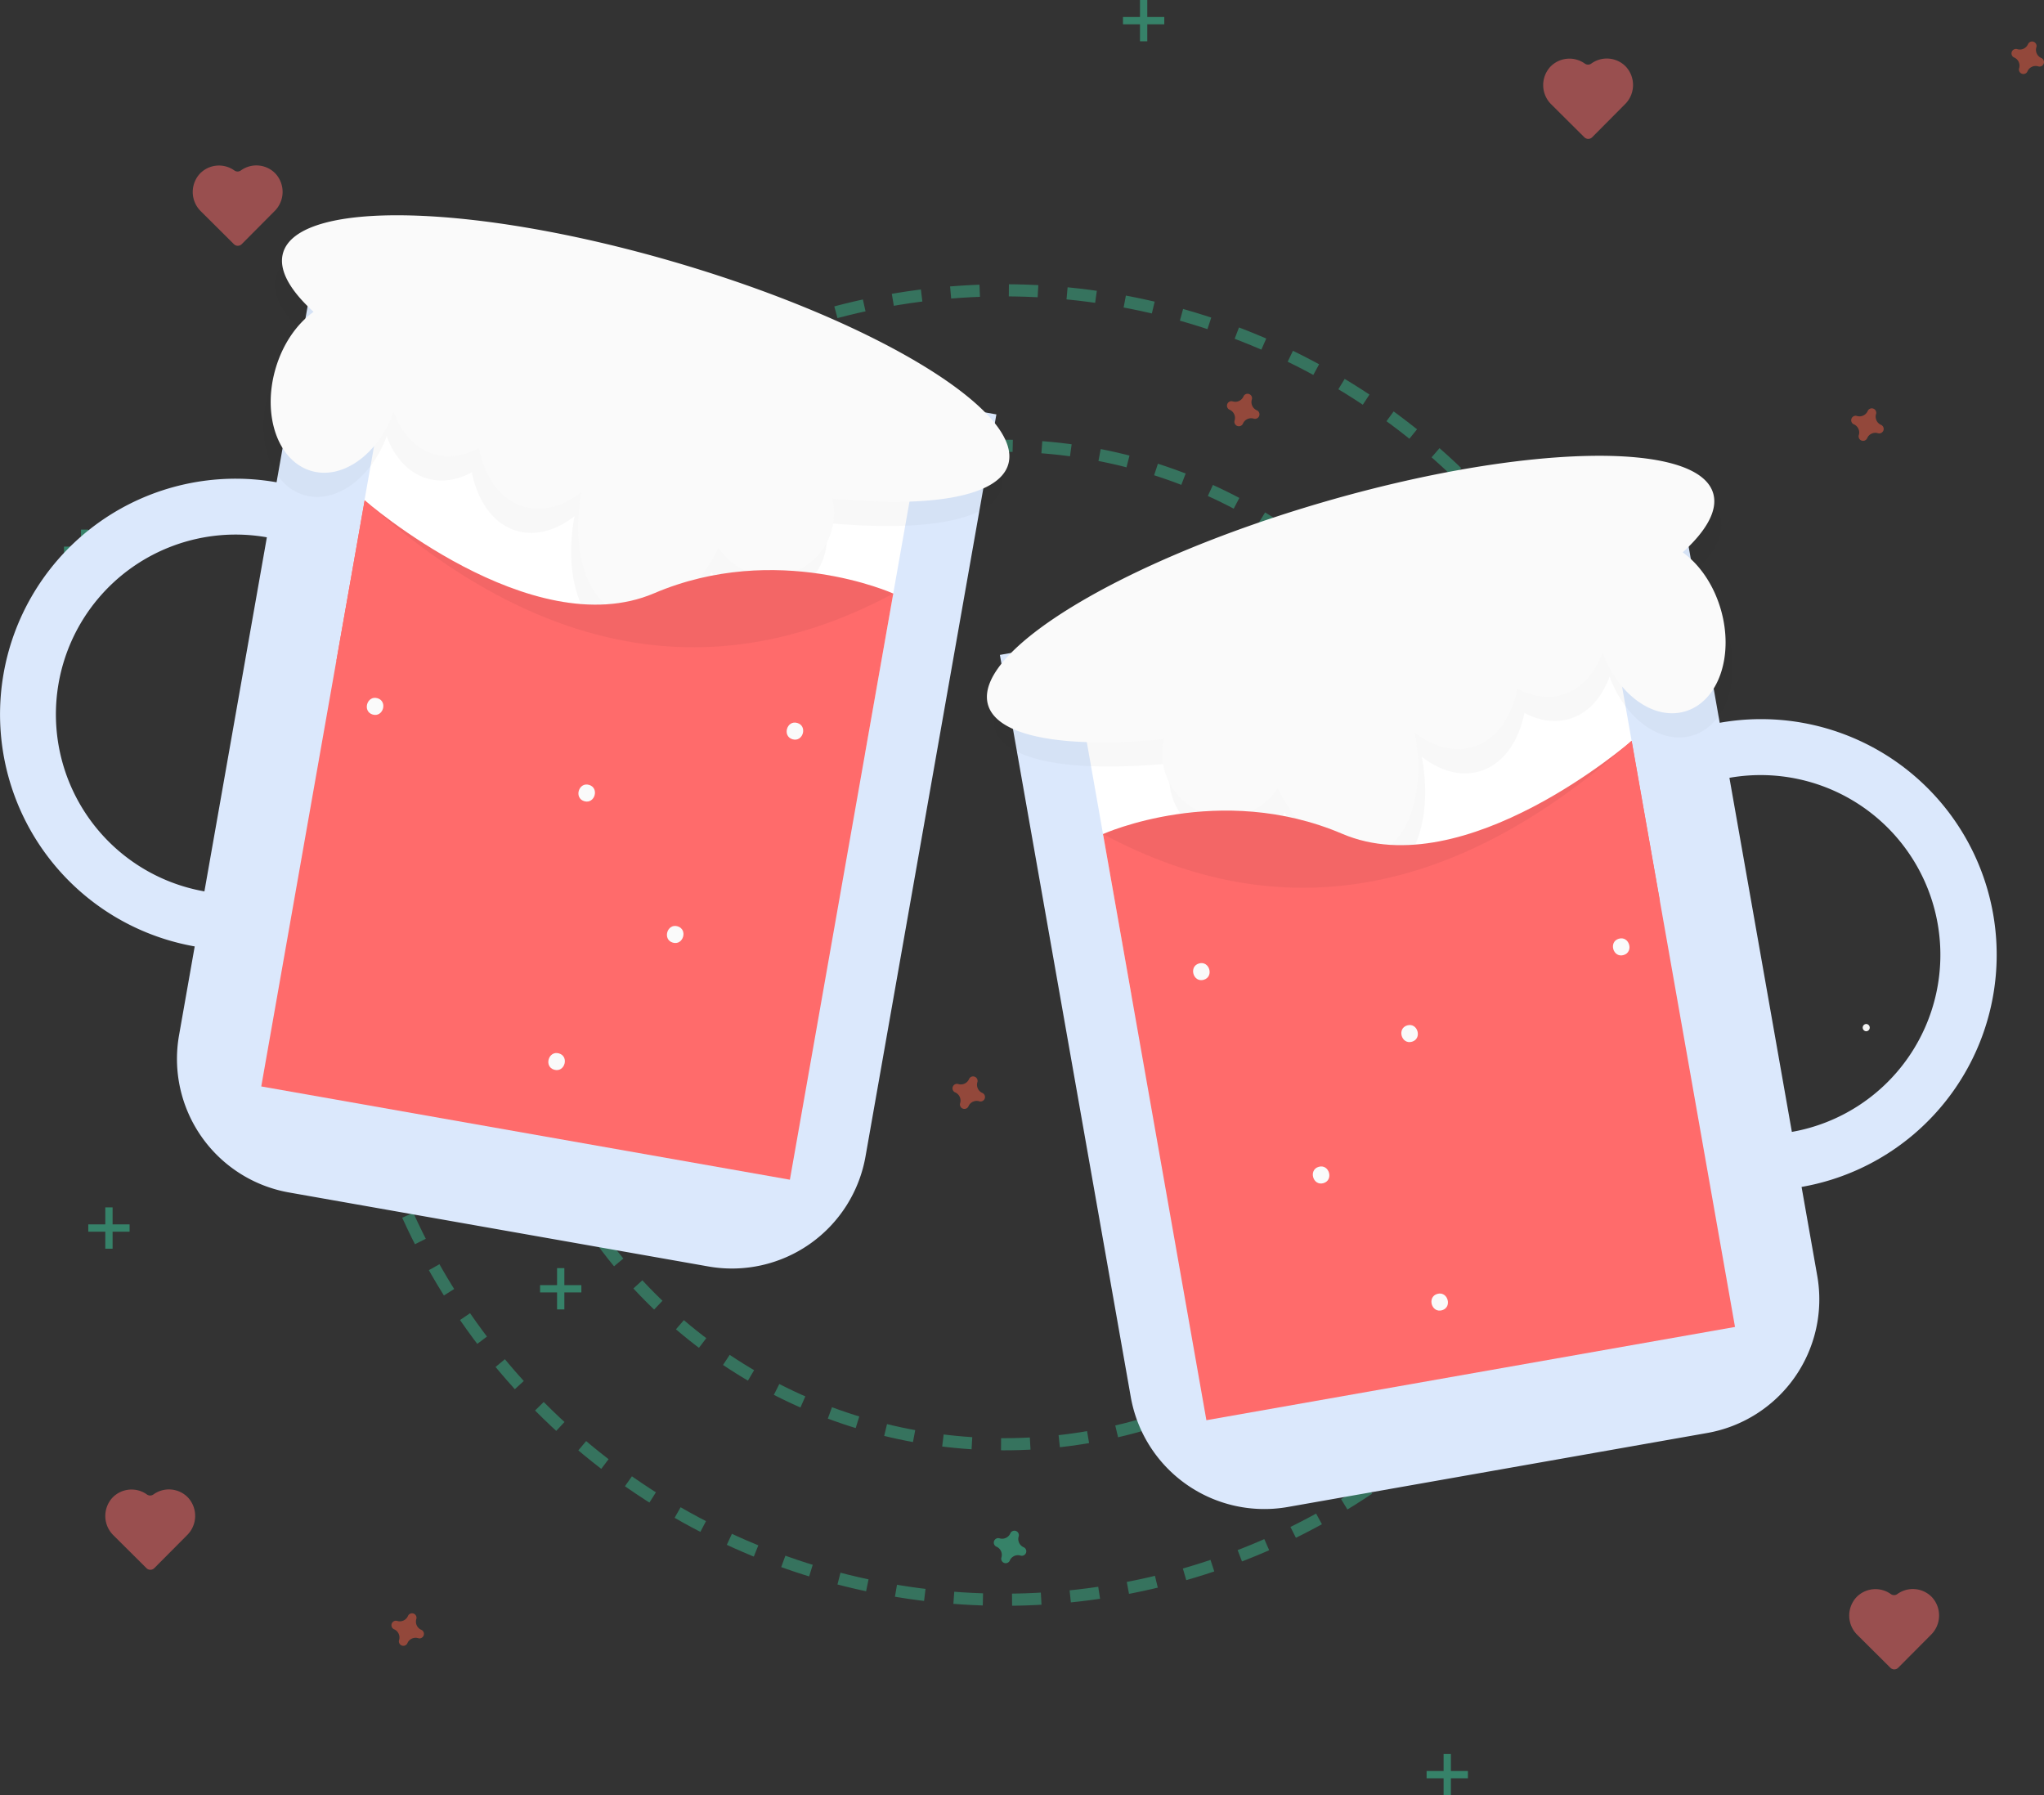 <svg id="f30b8817-e1bf-44da-9e46-2bc3b6e9971f" data-name="Layer 1" xmlns="http://www.w3.org/2000/svg" width="841.547" height="739" viewBox="0 0 841.547 739"><rect x="0" y="0" width="841.547" height="739" fill="#333333" stroke="none"/><title>Beer celebration</title><circle cx="413.353" cy="389" r="269.5" fill="none" stroke="#3ad29f" stroke-miterlimit="10" stroke-width="5" stroke-dasharray="12" opacity="0.4"/><circle cx="413.353" cy="389" r="205.5" fill="none" stroke="#3ad29f" stroke-miterlimit="10" stroke-width="5" stroke-dasharray="12" opacity="0.4"/><path d="M947.579,505a1.501,1.501,0,0,0,0-3,1.501,1.501,0,0,0,0,3Z" transform="translate(-179.226 -80.5)" fill="#f5f5f5"/><g opacity="0.5"><path d="M957.72,736.675a10.893,10.893,0,0,0-14.206,1.322,11.127,11.127,0,0,0,.442,15.509l13.58,13.504a2.267,2.267,0,0,0,3.206-.009l13.504-13.58a11.127,11.127,0,0,0,.355-15.511,10.893,10.893,0,0,0-14.213-1.243A2.286,2.286,0,0,1,957.72,736.675Z" transform="translate(-179.226 -80.5)" fill="#ff6b6b"/></g><g opacity="0.5"><path d="M239.72,695.675a10.893,10.893,0,0,0-14.206,1.322,11.127,11.127,0,0,0,.442,15.509l13.58,13.504a2.267,2.267,0,0,0,3.206-.009l13.504-13.58a11.127,11.127,0,0,0,.355-15.511,10.893,10.893,0,0,0-14.213-1.243A2.286,2.286,0,0,1,239.72,695.675Z" transform="translate(-179.226 -80.5)" fill="#ff6b6b"/></g><g opacity="0.5"><path d="M275.72,150.675a10.893,10.893,0,0,0-14.206,1.322,11.127,11.127,0,0,0,.442,15.509l13.58,13.504a2.267,2.267,0,0,0,3.206-.009l13.504-13.58a11.127,11.127,0,0,0,.355-15.511,10.893,10.893,0,0,0-14.213-1.243A2.286,2.286,0,0,1,275.72,150.675Z" transform="translate(-179.226 -80.5)" fill="#ff6b6b"/></g><g opacity="0.5"><path d="M831.72,106.675a10.893,10.893,0,0,0-14.206,1.322,11.127,11.127,0,0,0,.442,15.509l13.58,13.504a2.267,2.267,0,0,0,3.206-.009l13.504-13.58a11.127,11.127,0,0,0,.355-15.511,10.893,10.893,0,0,0-14.213-1.243A2.286,2.286,0,0,1,831.72,106.675Z" transform="translate(-179.226 -80.5)" fill="#ff6b6b"/></g><g opacity="0.5"><rect x="469.353" width="3" height="17" fill="#3ad29f"/><rect x="648.579" y="80.5" width="3" height="17" transform="translate(559.853 -641.579) rotate(90)" fill="#3ad29f"/></g><g opacity="0.5"><rect x="33.353" y="218" width="3" height="17" fill="#3ad29f"/><rect x="212.579" y="298.5" width="3" height="17" transform="translate(341.853 12.421) rotate(90)" fill="#3ad29f"/></g><g opacity="0.5"><rect x="594.353" y="722" width="3" height="17" fill="#3ad29f"/><rect x="773.579" y="802.5" width="3" height="17" transform="translate(1406.853 -44.579) rotate(90)" fill="#3ad29f"/></g><g opacity="0.5"><rect x="43.353" y="497" width="3" height="17" fill="#3ad29f"/><rect x="222.579" y="577.5" width="3" height="17" transform="translate(630.853 281.421) rotate(90)" fill="#3ad29f"/></g><g opacity="0.5"><rect x="229.353" y="522" width="3" height="17" fill="#3ad29f"/><rect x="408.579" y="602.5" width="3" height="17" transform="translate(841.853 120.421) rotate(90)" fill="#3ad29f"/></g><path d="M352.674,751.388a3.675,3.675,0,0,1-2.047-4.441,1.766,1.766,0,0,0,.08-.408h0a1.843,1.843,0,0,0-3.31-1.221h0a1.766,1.766,0,0,0-.204.362,3.675,3.675,0,0,1-4.441,2.047,1.766,1.766,0,0,0-.408-.08h0a1.843,1.843,0,0,0-1.221,3.31h0a1.766,1.766,0,0,0,.362.204,3.675,3.675,0,0,1,2.047,4.441,1.767,1.767,0,0,0-.08.408h0a1.843,1.843,0,0,0,3.31,1.221h0a1.766,1.766,0,0,0,.204-.362,3.675,3.675,0,0,1,4.441-2.047,1.766,1.766,0,0,0,.408.08h0a1.843,1.843,0,0,0,1.221-3.31h0A1.766,1.766,0,0,0,352.674,751.388Z" transform="translate(-179.226 -80.5)" fill="#f55f44" opacity="0.5"/><path d="M600.674,717.388a3.675,3.675,0,0,1-2.047-4.441,1.766,1.766,0,0,0,.08-.408h0a1.843,1.843,0,0,0-3.31-1.221h0a1.766,1.766,0,0,0-.204.362,3.675,3.675,0,0,1-4.441,2.047,1.766,1.766,0,0,0-.408-.08h0a1.843,1.843,0,0,0-1.221,3.31h0a1.766,1.766,0,0,0,.362.204,3.675,3.675,0,0,1,2.047,4.441,1.767,1.767,0,0,0-.08.408h0a1.843,1.843,0,0,0,3.31,1.221h0a1.766,1.766,0,0,0,.204-.362,3.675,3.675,0,0,1,4.441-2.047,1.766,1.766,0,0,0,.408.08h0a1.843,1.843,0,0,0,1.221-3.31h0A1.766,1.766,0,0,0,600.674,717.388Z" transform="translate(-179.226 -80.5)" fill="#3ad29f" opacity="0.5"/><path d="M696.674,249.388a3.675,3.675,0,0,1-2.047-4.441,1.766,1.766,0,0,0,.08-.408h0a1.843,1.843,0,0,0-3.31-1.221h0a1.766,1.766,0,0,0-.204.362,3.675,3.675,0,0,1-4.441,2.047,1.766,1.766,0,0,0-.408-.08h0a1.843,1.843,0,0,0-1.221,3.31h0a1.766,1.766,0,0,0,.362.204,3.675,3.675,0,0,1,2.047,4.441,1.767,1.767,0,0,0-.08.408h0a1.843,1.843,0,0,0,3.31,1.221h0a1.766,1.766,0,0,0,.204-.362,3.675,3.675,0,0,1,4.441-2.047,1.766,1.766,0,0,0,.408.08h0a1.843,1.843,0,0,0,1.221-3.31h0A1.766,1.766,0,0,0,696.674,249.388Z" transform="translate(-179.226 -80.5)" fill="#f55f44" opacity="0.5"/><path d="M953.674,255.388a3.675,3.675,0,0,1-2.047-4.441,1.766,1.766,0,0,0,.08-.408h0a1.843,1.843,0,0,0-3.31-1.221h0a1.766,1.766,0,0,0-.204.362,3.675,3.675,0,0,1-4.441,2.047,1.766,1.766,0,0,0-.408-.08h0a1.843,1.843,0,0,0-1.221,3.31h0a1.766,1.766,0,0,0,.362.204,3.675,3.675,0,0,1,2.047,4.441,1.767,1.767,0,0,0-.08.408h0a1.843,1.843,0,0,0,3.31,1.221h0a1.766,1.766,0,0,0,.204-.362,3.675,3.675,0,0,1,4.441-2.047,1.766,1.766,0,0,0,.408.08h0a1.843,1.843,0,0,0,1.221-3.31h0A1.766,1.766,0,0,0,953.674,255.388Z" transform="translate(-179.226 -80.5)" fill="#f55f44" opacity="0.5"/><path d="M583.674,530.388a3.675,3.675,0,0,1-2.047-4.441,1.766,1.766,0,0,0,.08-.408h0a1.843,1.843,0,0,0-3.31-1.221h0a1.766,1.766,0,0,0-.204.362,3.675,3.675,0,0,1-4.441,2.047,1.766,1.766,0,0,0-.408-.08h0a1.843,1.843,0,0,0-1.221,3.31h0a1.766,1.766,0,0,0,.362.204,3.675,3.675,0,0,1,2.047,4.441,1.767,1.767,0,0,0-.08.408h0a1.843,1.843,0,0,0,3.31,1.221h0a1.766,1.766,0,0,0,.204-.362,3.675,3.675,0,0,1,4.441-2.047,1.766,1.766,0,0,0,.408.08h0a1.843,1.843,0,0,0,1.221-3.31h0A1.766,1.766,0,0,0,583.674,530.388Z" transform="translate(-179.226 -80.5)" fill="#f55f44" opacity="0.5"/><path d="M1019.674,104.388a3.675,3.675,0,0,1-2.047-4.441,1.766,1.766,0,0,0,.08-.408h0a1.843,1.843,0,0,0-3.31-1.221h0a1.766,1.766,0,0,0-.204.362,3.675,3.675,0,0,1-4.441,2.047,1.766,1.766,0,0,0-.408-.08h0a1.843,1.843,0,0,0-1.221,3.31h0a1.766,1.766,0,0,0,.362.204,3.675,3.675,0,0,1,2.047,4.441,1.767,1.767,0,0,0-.08.408h0a1.843,1.843,0,0,0,3.31,1.221h0a1.766,1.766,0,0,0,.204-.362,3.675,3.675,0,0,1,4.441-2.047,1.766,1.766,0,0,0,.408.08h0a1.843,1.843,0,0,0,1.221-3.31h0A1.766,1.766,0,0,0,1019.674,104.388Z" transform="translate(-179.226 -80.5)" fill="#f55f44" opacity="0.5"/><path d="M887.26,378.024,873.536,300.225,590.9,350.082l53.88,305.442a55.843,55.843,0,0,0,64.694,45.293L882.123,670.361a55.843,55.843,0,0,0,45.293-64.694l-6.455-36.593a97,97,0,1,0-33.701-191.05Zm29.706,168.4L891.255,400.674A74,74,0,1,1,916.965,546.424Z" transform="translate(-179.226 -80.5)" fill="#dbe8fc"/><rect x="631.329" y="333.662" width="221" height="138" transform="translate(-237.897 54.49) rotate(-10.004)" fill="#fff"/><path d="M887.476,293.527c-6.41-21.986-78.443-20.321-160.889,3.717s-144.085,61.349-137.675,83.334c3.91,13.409,32.237,18.016,72.442,14.119A25.91,25.91,0,0,0,708.213,414.934c9.653,19.627,25.515,31.403,39.094,27.444,14.862-4.333,21.906-26.028,17.284-50.391,7.486,5.854,15.935,8.31,23.771,6.026,9.554-2.786,16.088-12.003,18.5-24.07,6.023,3.22,12.395,4.264,18.407,2.511,7.704-2.246,13.449-8.672,16.65-17.403,6.358,17.307,21.008,28.02,33.938,24.25,13.741-4.006,20.333-22.849,14.724-42.087-2.978-10.215-8.798-18.486-15.659-23.399C884.813,308.802,889.483,300.413,887.476,293.527Z" transform="translate(-179.226 -80.5)" opacity="0.03"/><path d="M884.574,283.575c-6.41-21.986-78.443-20.321-160.889,3.717s-144.085,61.349-137.675,83.334c3.91,13.409,32.237,18.016,72.442,14.119a25.91,25.91,0,0,0,46.859,20.236c9.653,19.627,25.515,31.403,39.094,27.444,14.862-4.333,21.906-26.028,17.284-50.391,7.486,5.854,15.935,8.31,23.771,6.026,9.554-2.786,16.088-12.003,18.5-24.07,6.023,3.22,12.395,4.264,18.407,2.511,7.704-2.246,13.449-8.672,16.65-17.403,6.358,17.307,21.008,28.02,33.938,24.25,13.741-4.006,20.333-22.849,14.724-42.087-2.978-10.215-8.798-18.486-15.659-23.399C881.911,298.85,886.582,290.461,884.574,283.575Z" transform="translate(-179.226 -80.5)" fill="#fafafa"/><path d="M633.356,423.828s47.966-21.662,98.478-.109S850.996,385.436,850.996,385.436L862.627,451.371,710.685,499.545l-44.431-4.348Z" transform="translate(-179.226 -80.5)" fill="#ff6b6b"/><path d="M633.356,423.828s47.966-21.662,98.478-.109S850.996,385.436,850.996,385.436L862.627,451.371,710.685,499.545l-44.431-4.348Z" transform="translate(-179.226 -80.5)" opacity="0.05"/><path d="M893.557,626.711,675.917,665.103,633.356,423.828Q742.747,482.519,850.996,385.436Z" transform="translate(-179.226 -80.5)" fill="#ff6b6b"/><path d="M672.866,477.091c-4.324,1.261-2.372,7.983,1.959,6.72C679.15,482.55,677.198,475.828,672.866,477.091Z" transform="translate(-179.226 -80.5)" fill="#fafafa"/><path d="M770.988,613.113c-4.324,1.261-2.372,7.983,1.959,6.72C777.271,618.573,775.319,611.85,770.988,613.113Z" transform="translate(-179.226 -80.5)" fill="#fafafa"/><path d="M722.158,560.801c-4.324,1.261-2.372,7.983,1.959,6.72C728.441,566.26,726.489,559.538,722.158,560.801Z" transform="translate(-179.226 -80.5)" fill="#fafafa"/><path d="M758.599,502.585c-4.324,1.261-2.372,7.983,1.959,6.72C764.882,508.044,762.93,501.322,758.599,502.585Z" transform="translate(-179.226 -80.5)" fill="#fafafa"/><path d="M845.726,466.907c-4.324,1.261-2.372,7.983,1.959,6.72C852.009,472.367,850.057,465.644,845.726,466.907Z" transform="translate(-179.226 -80.5)" fill="#fafafa"/><path d="M180.717,357.698a97,97,0,0,0,78.675,112.376l-6.455,36.593A55.843,55.843,0,0,0,298.23,571.361l172.649,30.455a55.843,55.843,0,0,0,64.694-45.293L589.453,251.082,306.817,201.225,293.093,279.024A97,97,0,0,0,180.717,357.698Zm22.65,3.995a74,74,0,0,1,85.73-60.02L263.387,447.424A74,74,0,0,1,203.368,361.694Z" transform="translate(-179.226 -80.5)" fill="#dbe8fc"/><rect x="328.024" y="234.662" width="221" height="138" transform="matrix(-0.985, -0.174, 0.174, -0.985, 638.403, 598.387)" fill="#fff"/><path d="M292.877,194.527c6.41-21.986,78.443-20.321,160.889,3.717s144.085,61.349,137.675,83.334c-3.91,13.409-32.237,18.016-72.442,14.119A25.91,25.91,0,0,1,472.14,315.934c-9.653,19.627-25.515,31.403-39.094,27.444-14.862-4.333-21.906-26.028-17.284-50.391-7.486,5.854-15.935,8.31-23.771,6.026-9.554-2.786-16.088-12.003-18.5-24.07-6.023,3.22-12.395,4.264-18.407,2.511-7.704-2.246-13.449-8.672-16.65-17.403-6.358,17.307-21.008,28.02-33.938,24.25-13.741-4.006-20.333-22.849-14.724-42.087,2.978-10.215,8.798-18.486,15.659-23.399C295.54,209.802,290.869,201.413,292.877,194.527Z" transform="translate(-179.226 -80.5)" opacity="0.03"/><path d="M295.779,184.575c6.41-21.986,78.443-20.321,160.889,3.717s144.085,61.349,137.675,83.334c-3.91,13.409-32.237,18.016-72.442,14.119a25.91,25.91,0,0,1-46.859,20.236c-9.653,19.627-25.515,31.403-39.094,27.444-14.862-4.333-21.906-26.028-17.284-50.391-7.486,5.854-15.935,8.31-23.771,6.026-9.554-2.786-16.088-12.003-18.5-24.07-6.023,3.22-12.395,4.264-18.407,2.511-7.704-2.246-13.449-8.672-16.65-17.403-6.358,17.307-21.008,28.02-33.938,24.25-13.741-4.006-20.333-22.849-14.724-42.087,2.978-10.215,8.798-18.486,15.659-23.399C298.442,199.85,293.771,191.461,295.779,184.575Z" transform="translate(-179.226 -80.5)" fill="#fafafa"/><path d="M546.997,324.828s-47.966-21.662-98.478-.109-119.161-38.282-119.161-38.282L317.726,352.371l151.941,48.175,44.431-4.348Z" transform="translate(-179.226 -80.5)" fill="#ff6b6b"/><path d="M546.997,324.828s-47.966-21.662-98.478-.109-119.161-38.282-119.161-38.282L317.726,352.371l151.941,48.175,44.431-4.348Z" transform="translate(-179.226 -80.5)" opacity="0.05"/><path d="M286.796,527.711l217.64,38.391,42.561-241.275q-109.39,58.691-217.64-38.391Z" transform="translate(-179.226 -80.5)" fill="#ff6b6b"/><path d="M507.486,378.091c4.324,1.261,2.372,7.983-1.959,6.72C501.203,383.55,503.155,376.828,507.486,378.091Z" transform="translate(-179.226 -80.5)" fill="#fafafa"/><path d="M409.365,514.113c4.324,1.261,2.372,7.983-1.959,6.72C403.082,519.573,405.034,512.85,409.365,514.113Z" transform="translate(-179.226 -80.5)" fill="#fafafa"/><path d="M458.195,461.801c4.324,1.261,2.372,7.983-1.959,6.72C451.912,467.26,453.864,460.538,458.195,461.801Z" transform="translate(-179.226 -80.5)" fill="#fafafa"/><path d="M421.754,403.585c4.324,1.261,2.372,7.983-1.959,6.72C415.471,409.044,417.423,402.322,421.754,403.585Z" transform="translate(-179.226 -80.5)" fill="#fafafa"/><path d="M334.627,367.907c4.324,1.261,2.372,7.983-1.959,6.72C328.344,373.367,330.296,366.644,334.627,367.907Z" transform="translate(-179.226 -80.5)" fill="#fafafa"/></svg>